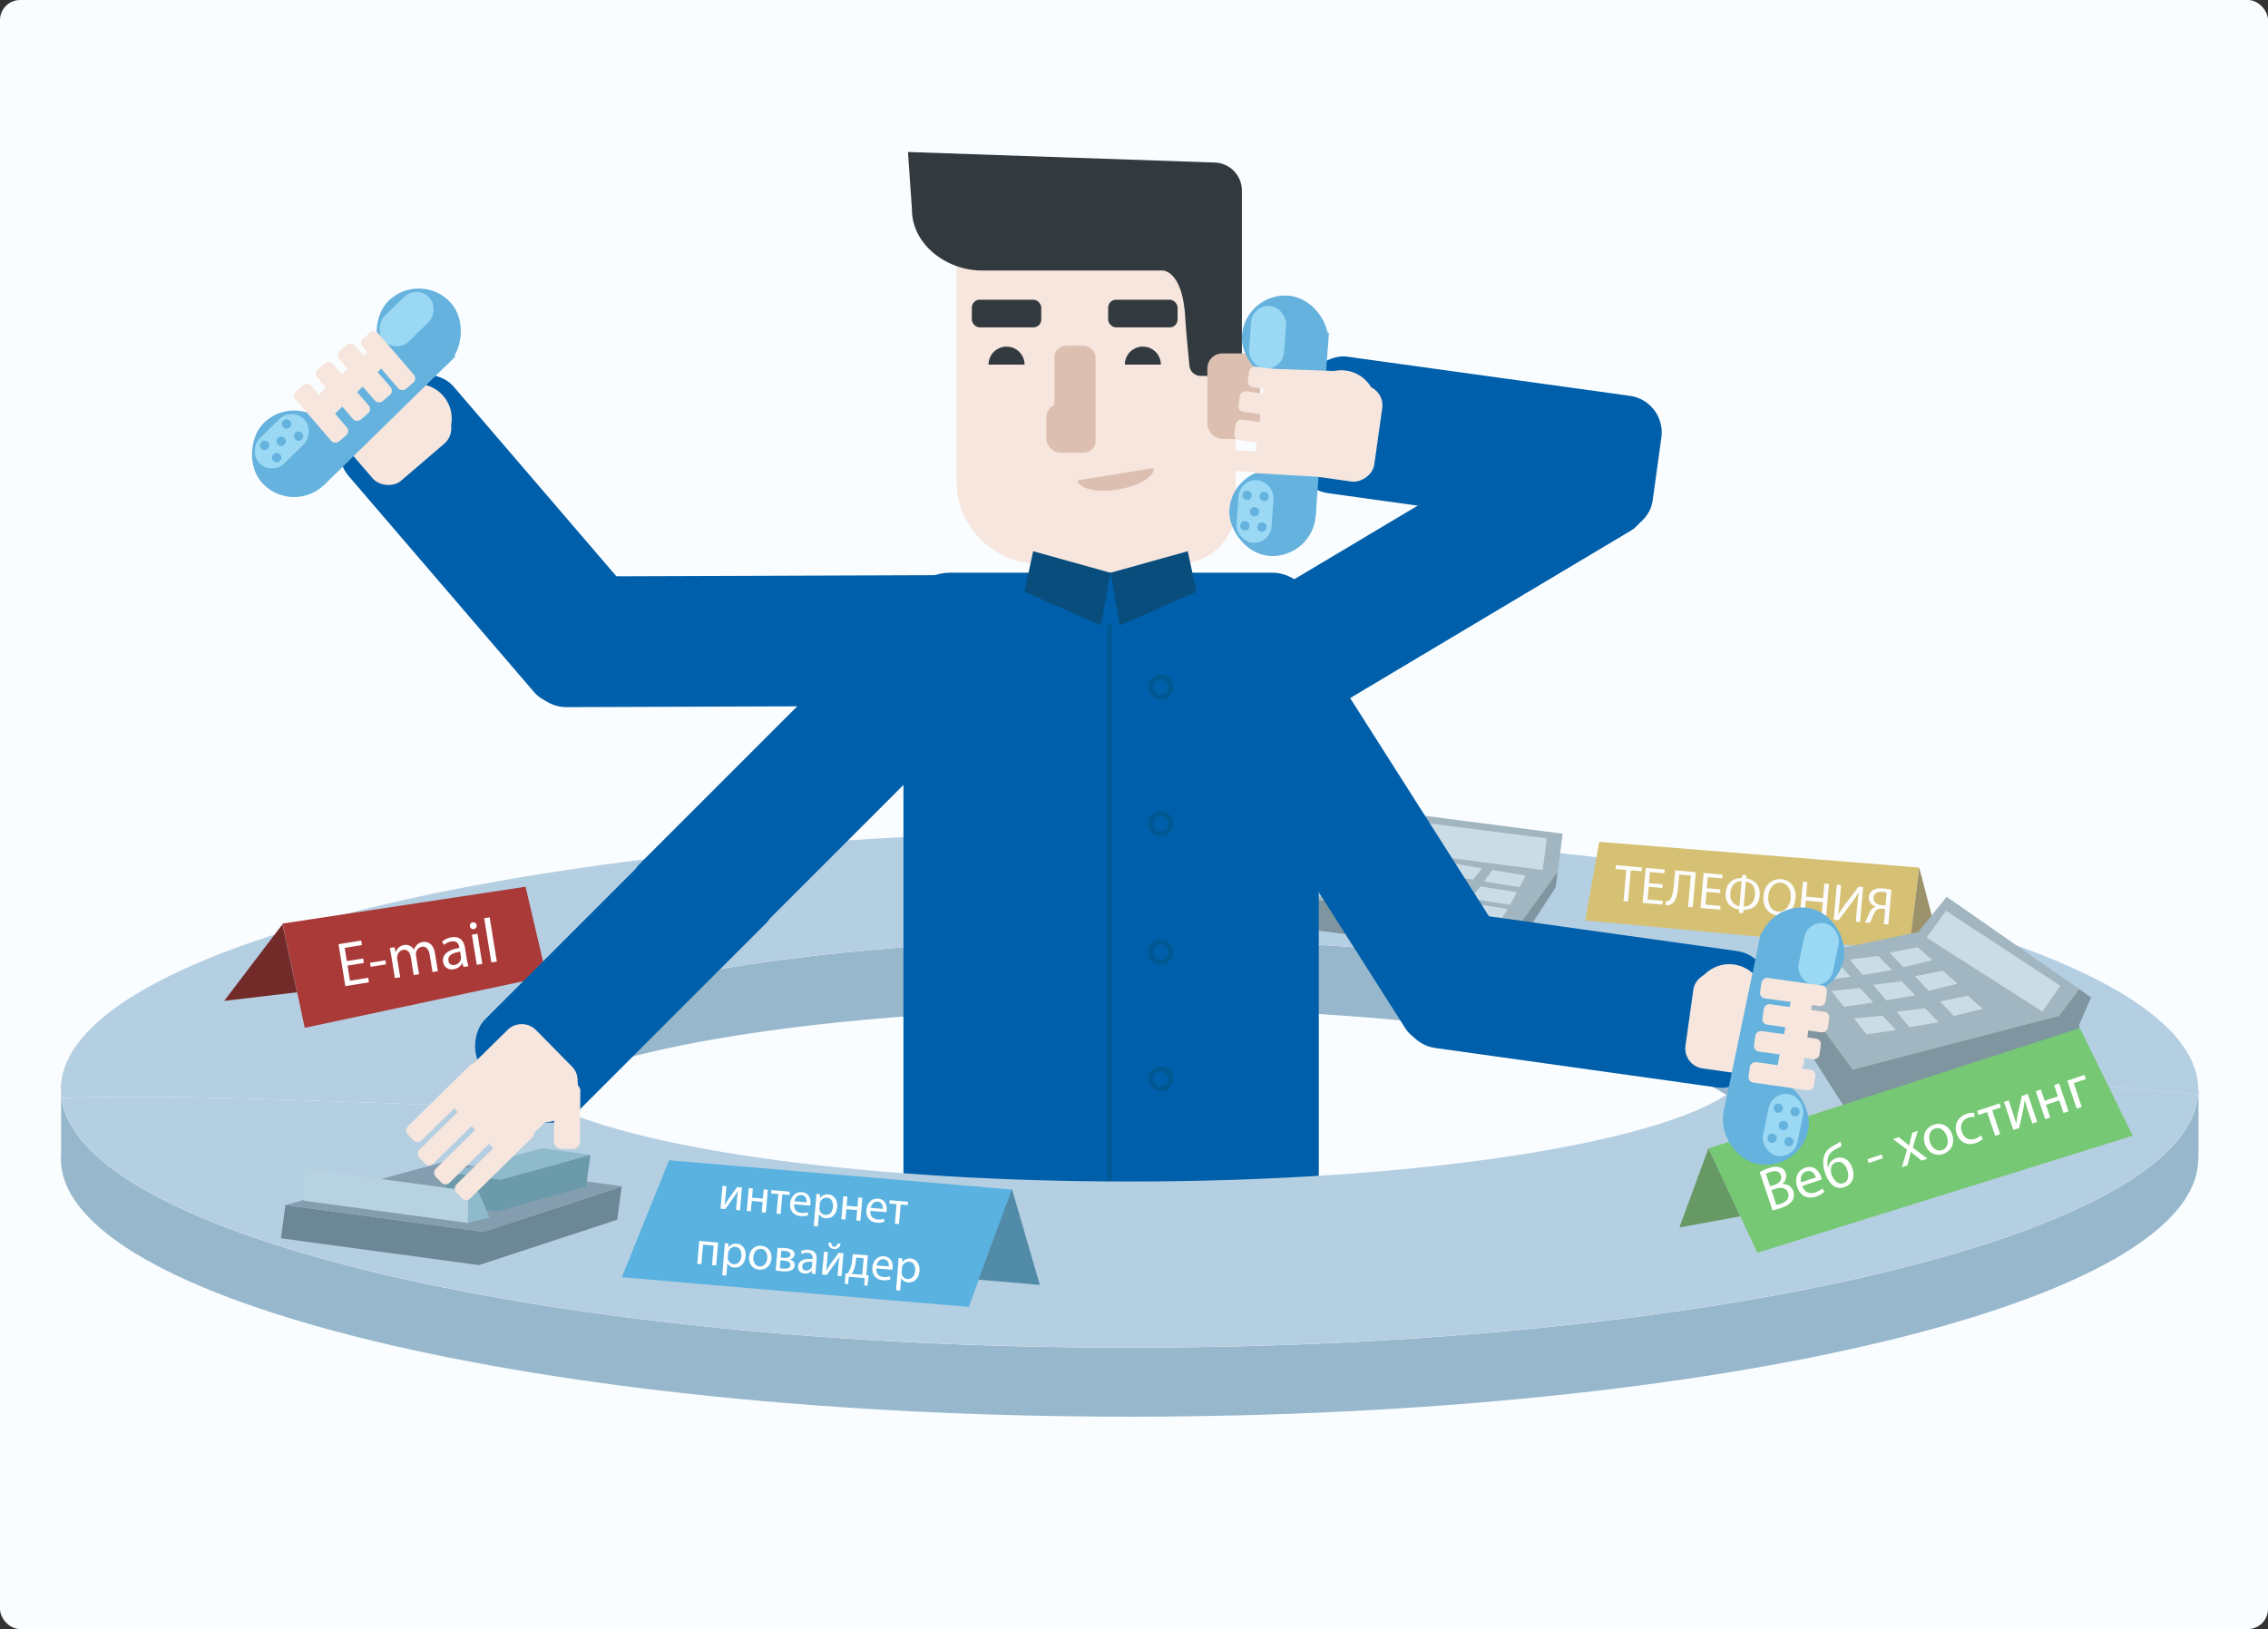 <svg id="Layer_1" data-name="Layer 1" xmlns="http://www.w3.org/2000/svg" viewBox="0 0 1350.75 970.41">
  <rect x="0" y="0" width="1350.75" height="970.41" fill="#333333" stroke="none"/>
  <title>11</title>
  <rect width="1350.75" height="970.41" rx="12" ry="12" fill="#fafdff"/>
  <path d="M797.35,656.23c-204.72,0-370.68,32.33-370.68,72.21,0,7.16,5.35,14.07,15.31,20.6,45.52-29.84,187.4-51.6,355.37-51.6,135.35,0,253.75,14.13,318.45,35.24q25.74-.09,51.47.36a14.92,14.92,0,0,0,.75-4.59C1168,688.55,1002.07,656.23,797.35,656.23Z" transform="translate(-124.63 -96.79)" fill="#97b8cc"/>
  <path d="M1433.84,745.79c0-84.94-285-153.79-636.49-153.79S160.86,660.86,160.86,745.79c0,1,.05,2,0.14,3,0.06,0.69.13,1.38,0.23,2.07,97.73-3,195.47,5.16,293.76,5.25A105.24,105.24,0,0,1,442,749c-10-6.53-15.31-13.44-15.31-20.6,0-39.88,166-72.21,370.68-72.21S1168,688.55,1168,728.43a14.92,14.92,0,0,1-.75,4.59c88.69,1.5,177.33,7.46,266.43,15.69,0.07-.9.12-1.8,0.12-2.7C1433.83,745.94,1433.84,745.87,1433.84,745.79Z" transform="translate(-124.63 -96.79)" fill="#b5cfe2"/>
  <path d="M831,749c-103,7-206,4-309,3-2,0-4,3-6,3-20.36.85-40.7,1.17-61,1.15,55.8,26.12,188.07,44.49,342.36,44.49,168,0,309.85-21.76,355.37-51.6-8.84-5.79-21.33-11.28-36.92-16.37-61.14.21-122.35,2.75-183.8,8.33C898,744,865,747,831,749Z" transform="translate(-124.63 -96.79)" fill="none"/>
  <path d="M442,749a105.24,105.24,0,0,0,13,7.12c20.31,0,40.65-.3,61-1.15,2,0,4-3,6-3,103,1,206,4,309-3,34-2,67-5,101-8,61.45-5.59,122.67-8.12,183.8-8.33-64.7-21.1-183.1-35.24-318.45-35.24C629.38,697.43,487.51,719.19,442,749Z" transform="translate(-124.63 -96.79)" fill="none"/>
  <path d="M1115.8,732.67c15.59,5.08,28.08,10.57,36.92,16.37,7.81-5.12,12.77-10.48,14.56-16Q1141.54,732.59,1115.8,732.67Z" transform="translate(-124.63 -96.79)" fill="#97b8cc"/>
  <path d="M161,748.84v2.07h0.23C161.13,750.22,161.06,749.53,161,748.84Z" transform="translate(-124.63 -96.79)" fill="#97b8cc"/>
  <path d="M1433.83,746c0,0.9-.05,1.8-0.12,2.7l0.29,0V746h-0.17Z" transform="translate(-124.63 -96.79)" fill="#97b8cc"/>
  <path d="M603.25,112.13h99.1A33.62,33.62,0,0,1,736,145.75V302.12a33.62,33.62,0,0,1-33.62,33.62h-83.7a49,49,0,0,1-49-49v-141A33.62,33.62,0,0,1,603.25,112.13Z" fill="#f7e6dd"/>
  <path d="M864.27,210.35a16.75,16.75,0,0,0-16.75-16.75l-182.13-6.27,2.36,34.2c0,21,20.72,36.4,41.71,36.4H816.79s12.25-.77,13.78,28.72c0.28,5.31,1.39,17.18,2.2,25.41l0.26,2.65a6.68,6.68,0,0,0,6.65,6h11.93a12.65,12.65,0,0,0,12.65-12.65V210.35Z" transform="translate(-124.63 -96.79)" fill="#333a3f"/>
  <rect x="719.06" y="210.52" width="31.44" height="50.94" rx="8.89" ry="8.89" fill="#dcbfb1"/>
  <path d="M835.42,313.58" transform="translate(-124.63 -96.79)" fill="#c1a187"/>
  <path d="M829.55,351.62" transform="translate(-124.63 -96.79)" fill="#68513e"/>
  <path d="M724.11,303.28A10.67,10.67,0,0,0,713.38,314h21.44A10.67,10.67,0,0,0,724.11,303.28Z" transform="translate(-124.63 -96.79)" fill="#333a3f"/>
  <polygon points="618 319.21 622.73 350.21 698.8 350.21 710.8 319.21 618 319.21" fill="#f7e6dd"/>
  <path d="M805.28,303.28A10.67,10.67,0,0,0,794.56,314H816A10.67,10.67,0,0,0,805.28,303.28Z" transform="translate(-124.63 -96.79)" fill="#333a3f"/>
  <rect x="627.99" y="205.94" width="24.53" height="63.64" rx="6.93" ry="6.93" fill="#dcbfb1"/>
  <rect x="623.16" y="240.48" width="28.96" height="29.1" rx="8.18" ry="8.18" fill="#dcbfb1"/>
  <g>
    <polygon points="783.39 536 781.07 553.85 900.08 569.28 926.54 528.49 927.72 519.42 783.39 536" fill="#7f96a0"/>
    <polygon points="842.72 485.21 831.79 507.32 783.06 535.96 904.37 551.69 927.72 519.42 930.67 496.61 842.72 485.21" fill="#a1b6c0"/>
    <polygon points="847.17 489.98 840.12 508.06 918.79 518.26 921.24 499.42 847.17 489.98" fill="#cadde6"/>
    <g>
      <polygon points="830.69 516.43 851.22 519.78 858.37 513.19 839.24 510 830.69 516.43" fill="#cadde6"/>
      <polygon points="857.7 520.84 877.26 524.02 882.67 517.22 864.41 514.19 857.7 520.84" fill="#cadde6"/>
      <polygon points="888.81 518.24 883.84 525.08 905.05 528.51 908.62 521.51 888.81 518.24" fill="#cadde6"/>
      <polygon points="817.5 526.04 840.12 529.63 848.1 522.6 826.97 519.18 817.5 526.04" fill="#cadde6"/>
      <polygon points="847.24 530.76 868.77 534.17 874.88 526.92 854.75 523.68 847.24 530.76" fill="#cadde6"/>
      <polygon points="876 535.31 899.3 538.98 903.45 531.51 881.64 528.01 876 535.31" fill="#cadde6"/>
      <polygon points="804.5 535.14 829.12 538.96 837.41 531.97 814.29 528.32 804.5 535.14" fill="#cadde6"/>
      <polygon points="836.87 540.16 860.26 543.78 866.68 536.57 844.69 533.12 836.87 540.16" fill="#cadde6"/>
      <polygon points="868.11 545 893.41 548.9 897.87 541.46 874.07 537.73 868.11 545" fill="#cadde6"/>
    </g>
  </g>
  <rect x="538.06" y="341.16" width="247.37" height="394.5" rx="27.65" ry="27.65" fill="#005faa"/>
  <rect x="576.69" y="417.54" width="77.84" height="277.74" rx="22" ry="22" transform="translate(449.12 -369.12) rotate(45)" fill="#005faa"/>
  <rect x="578.8" y="178.55" width="41.35" height="16.46" rx="4.65" ry="4.65" fill="#333a3f"/>
  <rect x="659.98" y="178.55" width="41.35" height="16.46" rx="4.65" ry="4.65" fill="#333a3f"/>
  <path d="M811.67,375.58c0.82,5-8.66,10.74-21.18,12.79S767.15,388,766.33,383" transform="translate(-124.63 -96.79)" fill="#dcbfb1"/>
  <rect x="892.92" y="451.26" width="77.84" height="277.74" rx="22" ry="22" transform="translate(-295.77 495.44) rotate(-32.46)" fill="#005faa"/>
  <polygon points="615.32 328.36 610.14 352.44 655.75 372.56 661.27 341.16 615.32 328.36" fill="#094d7c"/>
  <polygon points="707.39 328.36 712.57 352.44 666.97 372.56 661.45 341.16 707.39 328.36" fill="#094d7c"/>
  <rect x="548.28" y="716.56" width="229.53" height="22.63" rx="6.4" ry="6.4" fill="#333a3f"/>
  <rect x="571.72" y="714.9" width="11.21" height="28.43" rx="2.33" ry="2.33" fill="#63b6db"/>
  <rect x="621.25" y="714.9" width="11.21" height="28.43" rx="2.33" ry="2.33" fill="#63b6db"/>
  <rect x="693.19" y="714.9" width="11.21" height="28.43" rx="2.33" ry="2.33" fill="#63b6db"/>
  <rect x="752.45" y="714.9" width="11.21" height="28.43" rx="2.33" ry="2.33" fill="#63b6db"/>
  <line x1="660.87" y1="372.21" x2="660.87" y2="717.21" fill="none" stroke="#005893" stroke-miterlimit="10" stroke-width="3"/>
  <circle cx="691.38" cy="409.27" r="5.99" fill="#005faa"/>
  <circle cx="691.38" cy="409.27" r="5.99" fill="none" stroke="#005893" stroke-miterlimit="10" stroke-width="3"/>
  <circle cx="691.38" cy="490.52" r="5.99" fill="none" stroke="#005893" stroke-miterlimit="10" stroke-width="3"/>
  <circle cx="691.38" cy="567.21" r="5.99" fill="none" stroke="#005893" stroke-miterlimit="10" stroke-width="3"/>
  <circle cx="691.38" cy="642.64" r="5.99" fill="none" stroke="#005893" stroke-miterlimit="10" stroke-width="3"/>
  <circle cx="349.48" cy="634.95" r="5.99" fill="none" stroke="#005893" stroke-miterlimit="10" stroke-width="3"/>
  <g>
    <polygon points="181.49 612.27 168.24 550.16 313 528.21 325.49 581.56 181.49 612.27" fill="#aa3a38"/>
    <polygon points="133.5 596.21 168.24 550.56 176.89 591.1 133.5 596.21" fill="#732b2a"/>
    <g>
      <path d="M341.34,670.4L331.62,672l1.46,9,10.83-1.76,0.44,2.71-14.05,2.28-4.05-25,13.5-2.19,0.44,2.71-10.27,1.67,1.28,7.9,9.71-1.58Z" transform="translate(-124.63 -96.79)" fill="#fff"/>
      <path d="M354.17,668.81l0.39,2.41-9.16,1.49L345,670.3Z" transform="translate(-124.63 -96.79)" fill="#fff"/>
      <path d="M357.68,666.34c-0.3-1.85-.58-3.37-0.94-4.83l2.86-.46,0.62,2.87,0.11,0a6.27,6.27,0,0,1,5.1-4.21,5.38,5.38,0,0,1,5.66,2.77h0.07a7.5,7.5,0,0,1,1.62-2.66,6.21,6.21,0,0,1,3.76-1.9c2.37-.38,6.15.6,7.16,6.83l1.71,10.57-3.19.52-1.65-10.16c-0.56-3.45-2.16-5.32-4.79-4.89a4.28,4.28,0,0,0-3.38,3.59,5.46,5.46,0,0,0,0,1.67l1.8,11.09-3.19.52-1.74-10.75c-0.46-2.86-2.06-4.73-4.54-4.32a4.52,4.52,0,0,0-3.51,3.92,4.58,4.58,0,0,0,0,1.64L363,678.91l-3.19.52Z" transform="translate(-124.63 -96.79)" fill="#fff"/>
      <path d="M400.67,672.8L400,670.58l-0.11,0a6.77,6.77,0,0,1-5.05,3.56,5.18,5.18,0,0,1-6.32-4.26c-0.7-4.34,2.77-7.34,9.71-8.42l-0.06-.37c-0.24-1.48-1.08-4.09-4.75-3.49A9.07,9.07,0,0,0,389,659.7l-1.09-2a11.29,11.29,0,0,1,5.64-2.55c5.49-.89,7.43,2.64,8,6.24l1.09,6.71a25.64,25.64,0,0,0,1,4.25Zm-2-9.08c-3.57.5-7.51,1.79-6.95,5.27a2.93,2.93,0,0,0,3.58,2.62,4.52,4.52,0,0,0,3.85-3.71,3.44,3.44,0,0,0,0-1.07Z" transform="translate(-124.63 -96.79)" fill="#fff"/>
      <path d="M408.5,647.93a2,2,0,0,1-4,.66,2,2,0,0,1,1.71-2.37A2,2,0,0,1,408.5,647.93Zm0.09,23.58-2.91-17.95L409,653,411.86,671Z" transform="translate(-124.63 -96.79)" fill="#fff"/>
      <path d="M413,643.78l3.26-.53,4.27,26.33-3.26.53Z" transform="translate(-124.63 -96.79)" fill="#fff"/>
    </g>
  </g>
  <path d="M734.77,840.12s-1.43,15.87-22.36,35.23c-16.07,14.87-39.51,14.59-39.51,14.59" transform="translate(-124.63 -96.79)" fill="none" stroke="#4fa7c6" stroke-linecap="round" stroke-miterlimit="10" stroke-width="2"/>
  <polyline points="566.35 789.39 568.48 767.21 598.38 767.21" fill="none" stroke="#4fa7c6" stroke-linecap="round" stroke-miterlimit="10" stroke-width="2"/>
  <path d="M837.43,840.12s1.43,15.87,22.36,35.23c16.07,14.87,39.51,14.59,39.51,14.59" transform="translate(-124.63 -96.79)" fill="none" stroke="#4fa7c6" stroke-linecap="round" stroke-miterlimit="10" stroke-width="2"/>
  <polyline points="757.5 789.39 754.47 767.21 726.38 767.21" fill="none" stroke="#4fa7c6" stroke-linecap="round" stroke-miterlimit="10" stroke-width="2"/>
  <g>
    <polygon points="944.1 548.31 952.44 501.46 1143.04 516.81 1136.94 566.26 944.1 548.31" fill="#d5c073"/>
    <g>
      <path d="M1093.18,615l-6.35-.56,0.2-2.29,15.46,1.37-0.2,2.29-6.38-.56-1.64,18.59-2.73-.24Z" transform="translate(-124.63 -96.79)" fill="#fcfcfc"/>
      <path d="M1114.66,625.77l-8.12-.72-0.66,7.53,9,0.8-0.2,2.26-11.75-1,1.84-20.89,11.28,1-0.2,2.26-8.58-.76-0.58,6.6,8.12,0.72Z" transform="translate(-124.63 -96.79)" fill="#fcfcfc"/>
      <path d="M1134.6,616.35l-1.84,20.89L1130,637l1.64-18.63-6.91-.61-0.56,6.32c-0.4,4.52-1,9.56-4.15,11.28a6.31,6.31,0,0,1-3.28.71l-0.15-2.2a4.8,4.8,0,0,0,2.3-.92c1.82-1.5,2.33-5.54,2.63-8.89l0.78-8.8Z" transform="translate(-124.63 -96.79)" fill="#fcfcfc"/>
      <path d="M1149.13,628.81l-8.12-.72-0.66,7.53,9,0.8-0.2,2.26-11.75-1,1.84-20.89,11.28,1-0.2,2.26-8.58-.76-0.58,6.6,8.12,0.72Z" transform="translate(-124.63 -96.79)" fill="#fcfcfc"/>
      <path d="M1164.81,618.17l-0.16,1.86c4.38,0.57,8.55,3.63,8,10.2s-5.2,8.69-9.66,8.55l-0.17,2-2.6-.23,0.17-2c-4.35-.66-8.57-3.38-8-10,0.6-6.85,5.66-8.87,9.71-8.76l0.16-1.86Zm-2.94,3.58c-2.74-.09-6.22,1.51-6.7,6.94-0.44,5,2.35,7.36,5.39,7.94Zm1.26,15.1c3,0,6.24-1.73,6.7-6.91,0.47-5.36-2.39-7.55-5.39-8Z" transform="translate(-124.63 -96.79)" fill="#fcfcfc"/>
      <path d="M1194,631.9c-0.63,7.19-5.34,10.62-10.67,10.15-5.52-.49-9-5.11-8.46-11.43,0.58-6.63,5.09-10.61,10.67-10.12S1194.51,625.7,1194,631.9Zm-16.24-1.09c-0.39,4.46,1.67,8.67,5.92,9s7-3.35,7.46-8.09c0.37-4.15-1.42-8.68-5.91-9.08S1178.13,626.22,1177.72,630.81Z" transform="translate(-124.63 -96.79)" fill="#fcfcfc"/>
      <path d="M1201.06,622.21l-0.77,8.74,10.1,0.89,0.77-8.74,2.73,0.24-1.84,20.89-2.73-.24,0.86-9.79-10.1-.89-0.86,9.79-2.7-.24,1.84-20.89Z" transform="translate(-124.63 -96.79)" fill="#fcfcfc"/>
      <path d="M1221.12,624l-0.78,8.8c-0.29,3.32-.59,6-1,8.81l0.06,0c1.24-2.08,2.75-4.22,4.48-6.57l7.7-10.16,2.7,0.24L1232.42,646l-2.54-.22,0.79-8.89c0.3-3.38.55-5.86,1-8.47l-0.09,0a64,64,0,0,1-4.5,6.69l-7.46,9.81-2.88-.25,1.84-20.89Z" transform="translate(-124.63 -96.79)" fill="#fcfcfc"/>
      <path d="M1235.24,646.28a13.23,13.23,0,0,0,1-1.82c1.11-2.31,1.92-5.17,3.78-6.72a4.25,4.25,0,0,1,1.83-.9v-0.09a5.2,5.2,0,0,1-4.17-5.55,5.34,5.34,0,0,1,2.3-4.08c1.39-.94,3.49-1.32,6.12-1.08a26.82,26.82,0,0,1,5,.88l-1.82,20.61-2.7-.24,0.8-9-2-.18a4,4,0,0,0-3.1.76c-1.55,1.33-2.41,4.35-3.33,6.27a13,13,0,0,1-.82,1.46Zm13-17.72a12.72,12.72,0,0,0-2.52-.47c-2.67-.23-5,0.59-5.27,3.47-0.22,2.51,1.88,4.16,4.83,4.42,0.9,0.08,1.77.16,2.3,0.17Z" transform="translate(-124.63 -96.79)" fill="#fcfcfc"/>
    </g>
    <polygon points="1143.04 516.81 1154.38 560.27 1136.94 566.26 1143.04 516.81" fill="#9b926b"/>
  </g>
  <rect x="642.19" y="715.28" width="40.69" height="25.21" rx="4.88" ry="4.88" fill="#e6e6e6"/>
  <path d="M766.33,190.81" transform="translate(-124.63 -96.79)" fill="#333a3f"/>
  <g>
    <path d="M797.35,899.59c-344.44,0-625-66.11-636.13-148.68H161v33c-0.08,1-.14,2-0.14,3,0,84.94,285,153.79,636.49,153.79S1433.84,871.94,1433.84,787H1434V748.74l-0.29,0C1427.27,832.3,1144.84,899.59,797.35,899.59Z" transform="translate(-124.63 -96.79)" fill="#97b8cc"/>
    <path d="M1152.72,749c-45.52,29.84-187.4,51.6-355.37,51.6-154.3,0-286.56-18.37-342.36-44.49-98.3-.08-196-8.28-293.76-5.25,11.16,82.57,291.68,148.68,636.13,148.68,347.49,0,629.92-67.29,636.36-150.88-89.1-8.22-177.74-14.19-266.43-15.69C1165.49,738.55,1160.53,743.91,1152.72,749Z" transform="translate(-124.63 -96.79)" fill="#b5cfe2"/>
  </g>
  <rect x="458.21" y="574.02" width="77.84" height="202.86" rx="22" ry="22" transform="translate(498.59 -250.48) rotate(45)" fill="#005faa"/>
  <g>
    <g>
      <polygon points="370.28 706.75 287.91 733.78 169.99 717.82 167.3 737.64 285.23 753.6 367.95 726.45 367.62 726.41 370.28 706.75" fill="#6c8796"/>
      <polygon points="287.91 733.78 370.28 706.75 370.63 706.63 264.1 692.21 169.99 717.82 287.91 733.78" fill="#849eaf"/>
    </g>
    <polygon points="323.07 684.05 266.77 698.63 298.15 702.88 351.64 687.91 323.07 684.05" fill="#8fbacc"/>
    <polygon points="263.89 717.41 266.44 698.58 298.15 702.88 351.64 687.91 349.09 706.74 295.93 721.75 263.89 717.41" fill="#6b9aaa"/>
    <g>
      <polygon points="181.09 715.29 181 696.1 279.1 709.38 279.03 728.54 181.09 715.29" fill="#b7d3e2"/>
      <polygon points="279.1 709.38 285.05 710.18 291.58 725.28 278.54 728.48 279.1 709.38" fill="#8fbacc"/>
    </g>
  </g>
  <g>
    <rect x="403.22" y="711.33" width="54.82" height="67.48" rx="12" ry="12" transform="translate(535.33 -181.17) rotate(45.48)" fill="#f7e6dd"/>
    <circle cx="449.38" cy="745.63" r="19.6" transform="translate(-424.63 1091.93) rotate(-89.52)" fill="#f7e6dd"/>
    <rect x="454.62" y="742.01" width="15.47" height="39.2" rx="4.37" ry="4.37" transform="translate(-118.2 -100.65) rotate(0.48)" fill="#f7e6dd"/>
    <rect x="384.28" y="724.34" width="11.69" height="58.71" rx="3.3" ry="3.3" transform="translate(529.37 -149.71) rotate(45.48)" fill="#f7e6dd"/>
    <rect x="391.18" y="738.27" width="11.69" height="58.71" rx="3.3" ry="3.3" transform="translate(541.37 -150.46) rotate(45.48)" fill="#f7e6dd"/>
    <rect x="400.9" y="749.57" width="11.69" height="58.71" rx="3.3" ry="3.3" transform="translate(552.33 -154.01) rotate(45.48)" fill="#f7e6dd"/>
    <rect x="413.2" y="758.96" width="11.69" height="58.71" rx="3.3" ry="3.3" transform="translate(562.7 -159.98) rotate(45.48)" fill="#f7e6dd"/>
  </g>
  <g>
    <polygon points="370.33 760.85 398.48 691.14 602.76 708.62 576.97 778.54 370.33 760.85" fill="#59b2df"/>
    <polygon points="602.7 708.3 619.29 765.42 582.71 762.29 602.7 708.3" fill="#518ba8"/>
    <g>
      <path d="M557.26,803.41l-0.49,5.74c-0.19,2.17-.33,3.51-0.61,5.44l0.08,0c1-1.59,1.52-2.51,2.55-4l4.85-6.67,2.9,0.25-1.17,13.61-2.36-.2,0.49-5.77c0.19-2.22.34-3.37,0.64-5.55h-0.08c-1,1.67-1.71,2.71-2.61,4-1.47,2-3.19,4.49-4.86,6.75l-2.84-.24,1.17-13.61Z" transform="translate(-124.63 -96.79)" fill="#fff"/>
      <path d="M573,804.75l-0.47,5.48,6.47,0.55,0.47-5.48,2.45,0.21-1.17,13.61-2.45-.21,0.53-6.16-6.47-.55-0.53,6.16-2.45-.21,1.17-13.61Z" transform="translate(-124.63 -96.79)" fill="#fff"/>
      <path d="M595,806.64l-0.17,2-4.25-.36-1,11.64-2.45-.21,1-11.64-4.25-.36,0.17-2Z" transform="translate(-124.63 -96.79)" fill="#fff"/>
      <path d="M597.59,814.17c-0.23,3.35,1.79,4.91,4.26,5.13a9,9,0,0,0,3.83-.38l0.27,1.81a11.07,11.07,0,0,1-4.6.46c-4.19-.36-6.46-3.33-6.11-7.44s3-7.13,7-6.79c4.44,0.38,5.29,4.39,5.08,6.89a9.36,9.36,0,0,1-.18,1.15ZM605,813c0.16-1.57-.3-4.08-3.09-4.32-2.5-.21-3.8,2-4.14,3.7Z" transform="translate(-124.63 -96.79)" fill="#fff"/>
      <path d="M610.54,812.45c0.15-1.74.21-3.16,0.27-4.45l2.22,0.19-0.09,2.34H613a5.37,5.37,0,0,1,5.06-2.23c3.29,0.28,5.53,3.28,5.17,7.41-0.42,4.89-3.61,7.06-6.81,6.78a4.79,4.79,0,0,1-4-2.5h-0.06l-0.63,7.4-2.45-.21Zm2.14,3.84a5.54,5.54,0,0,0,0,1,3.83,3.83,0,0,0,3.46,3.21c2.62,0.22,4.32-1.78,4.58-4.91,0.23-2.73-1-5.19-3.62-5.41a4,4,0,0,0-4,2.75,4.09,4.09,0,0,0-.25,1Z" transform="translate(-124.63 -96.79)" fill="#fff"/>
      <path d="M629.32,809.58l-0.47,5.48,6.47,0.55,0.47-5.48,2.45,0.21L637.07,824l-2.45-.21,0.53-6.16-6.47-.55-0.53,6.16-2.45-.21,1.17-13.61Z" transform="translate(-124.63 -96.79)" fill="#fff"/>
      <path d="M643,818.06c-0.23,3.35,1.79,4.91,4.26,5.13a9,9,0,0,0,3.83-.38l0.27,1.81a11.06,11.06,0,0,1-4.6.46c-4.19-.36-6.46-3.33-6.11-7.44s3-7.13,7-6.79c4.44,0.38,5.29,4.39,5.08,6.89a9.36,9.36,0,0,1-.18,1.15Zm7.41-1.15c0.16-1.57-.3-4.08-3.09-4.32-2.5-.21-3.8,2-4.14,3.7Z" transform="translate(-124.63 -96.79)" fill="#fff"/>
      <path d="M665.46,812.67l-0.17,2-4.25-.36-1,11.64-2.45-.21,1-11.64-4.25-.36,0.17-2Z" transform="translate(-124.63 -96.79)" fill="#fff"/>
      <path d="M552.33,837l-1.17,13.61-2.48-.21,1-11.64-6.33-.54-1,11.64-2.45-.21L541.08,836Z" transform="translate(-124.63 -96.79)" fill="#fff"/>
      <path d="M556,841.78c0.15-1.74.21-3.16,0.27-4.45l2.22,0.19-0.09,2.34h0.06a5.37,5.37,0,0,1,5.06-2.23c3.29,0.28,5.53,3.28,5.17,7.41-0.42,4.89-3.61,7.06-6.81,6.78a4.79,4.79,0,0,1-4-2.5h-0.06l-0.63,7.4-2.45-.21Zm2.14,3.84a5.6,5.6,0,0,0,0,1,3.83,3.83,0,0,0,3.46,3.21c2.62,0.22,4.32-1.78,4.58-4.91,0.23-2.73-1-5.18-3.62-5.41a4,4,0,0,0-4,2.75,4,4,0,0,0-.26,1Z" transform="translate(-124.63 -96.79)" fill="#fff"/>
      <path d="M584.1,846.45c-0.43,5-4.11,6.93-7.4,6.65-3.68-.32-6.29-3.26-5.93-7.56,0.39-4.56,3.6-7,7.37-6.65S584.46,842.29,584.1,846.45Zm-10.81-.78c-0.26,3,1.27,5.38,3.69,5.58s4.33-1.87,4.59-4.93c0.2-2.31-.71-5.33-3.63-5.58S573.51,843.08,573.29,845.67Z" transform="translate(-124.63 -96.79)" fill="#fff"/>
      <path d="M587.73,840.19a29.06,29.06,0,0,1,4.36.06c2.28,0.19,6,.88,5.76,3.92a3.23,3.23,0,0,1-3.1,2.82V847c2,0.45,3.34,1.7,3.17,3.67-0.31,3.57-4.84,3.64-7.52,3.41-1.52-.13-3.08-0.38-3.81-0.5Zm1.32,12a15.05,15.05,0,0,0,2,.28c1.66,0.14,4.17,0,4.34-2s-1.76-2.56-4.13-2.76l-1.8-.15Zm0.56-6.27,1.86,0.16c1.83,0.16,3.76-.22,3.9-1.82,0.12-1.35-1-2.1-3.49-2.31a17.94,17.94,0,0,0-1.92-.05Z" transform="translate(-124.63 -96.79)" fill="#fff"/>
      <path d="M608.23,855.49l0-1.73H608.1a5.09,5.09,0,0,1-4.34,1.67,3.89,3.89,0,0,1-3.83-4.27c0.28-3.29,3.36-4.84,8.62-4.36l0-.28a2.82,2.82,0,0,0-2.82-3.42,6.82,6.82,0,0,0-3.63.71l-0.42-1.68a8.48,8.48,0,0,1,4.58-.83c4.16,0.36,4.93,3.28,4.7,6l-0.44,5.09a19.12,19.12,0,0,0-.05,3.28Zm0.23-7c-2.7-.29-5.8-0.07-6,2.57a2.2,2.2,0,0,0,2.13,2.56,3.4,3.4,0,0,0,3.49-2,2.58,2.58,0,0,0,.21-0.78Z" transform="translate(-124.63 -96.79)" fill="#fff"/>
      <path d="M617.7,842.58l-0.49,5.74c-0.19,2.17-.33,3.51-0.61,5.44l0.08,0c1-1.59,1.52-2.5,2.55-4l4.85-6.67,2.9,0.25L625.81,857l-2.36-.2,0.49-5.77c0.19-2.22.34-3.37,0.64-5.55h-0.08c-1,1.67-1.71,2.72-2.61,4-1.47,2-3.19,4.49-4.86,6.75L614.2,856l1.17-13.61Zm2.08-5.4c0,1.22.49,2.2,1.62,2.29s1.85-.75,2.1-2l1.77,0.15a3.42,3.42,0,0,1-4,3.17c-2.47-.21-3.3-1.84-3.24-3.79Z" transform="translate(-124.63 -96.79)" fill="#fff"/>
      <path d="M641.55,844.62l-1,11.76,1.4,0.15-0.67,6.15-1.94-.17,0.26-4.34-9.42-.81-0.48,4.32-1.94-.17,0.41-6.17,1.16,0.07a10.65,10.65,0,0,0,1.59-2.67,18,18,0,0,0,1.25-5.36l0.3-3.54Zm-7.24,3.54a18.09,18.09,0,0,1-1.14,5,12.94,12.94,0,0,1-1.31,2.44l6.27,0.54L639,846.3l-4.47-.38Z" transform="translate(-124.63 -96.79)" fill="#fff"/>
      <path d="M646.55,852.36c-0.23,3.35,1.79,4.91,4.26,5.13a9,9,0,0,0,3.83-.38l0.27,1.81a11.06,11.06,0,0,1-4.6.46c-4.19-.36-6.46-3.33-6.11-7.44s3-7.13,7-6.79c4.44,0.38,5.29,4.39,5.08,6.89a9.41,9.41,0,0,1-.18,1.15Zm7.41-1.15c0.16-1.57-.3-4.08-3.09-4.32-2.5-.21-3.8,2-4.14,3.7Z" transform="translate(-124.63 -96.79)" fill="#fff"/>
      <path d="M659.51,850.64c0.15-1.74.21-3.16,0.27-4.45l2.22,0.19-0.09,2.34H662a5.37,5.37,0,0,1,5.06-2.23c3.29,0.28,5.53,3.28,5.17,7.41-0.42,4.89-3.61,7.06-6.81,6.78a4.79,4.79,0,0,1-4-2.5h-0.06l-0.63,7.4-2.45-.21Zm2.14,3.84a5.59,5.59,0,0,0,0,1,3.83,3.83,0,0,0,3.46,3.21c2.62,0.22,4.32-1.78,4.58-4.91,0.23-2.73-1-5.19-3.62-5.41a4,4,0,0,0-4,2.75,4.07,4.07,0,0,0-.25,1Z" transform="translate(-124.63 -96.79)" fill="#fff"/>
    </g>
  </g>
  <g>
    <polygon points="1056.38 573.21 1056.38 593.21 1101.38 664.21 1238.38 632.21 1238.38 610.21 1245.38 594.21 1238.38 589.21 1056.38 573.21" fill="#7f96a0"/>
    <polygon points="1056.38 573.21 1142.38 555.21 1159.38 534.21 1238.38 589.21 1226.38 605.21 1103.38 637.21 1056.38 573.21" fill="#a1b6c0"/>
    <polygon points="1159.04 542.54 1147.38 558.54 1216.38 602.54 1227.04 587.21 1159.04 542.54" fill="#cadde6"/>
    <polygon points="1142.04 564.21 1125.38 567.54 1133.71 576.21 1150.88 571.96 1142.04 564.21" fill="#cadde6"/>
    <polygon points="1157.04 578.21 1140.38 581.54 1148.71 590.21 1165.88 585.96 1157.04 578.21" fill="#cadde6"/>
    <polygon points="1172.04 593.21 1155.38 596.54 1163.71 605.21 1180.88 600.96 1172.04 593.21" fill="#cadde6"/>
    <polygon points="1118.56 569.46 1101.69 571.57 1109.38 580.82 1126.81 577.83 1118.56 569.46" fill="#cadde6"/>
    <polygon points="1132.5 584.51 1115.64 586.63 1123.32 595.87 1140.75 592.88 1132.5 584.51" fill="#cadde6"/>
    <polygon points="1146.38 600.56 1129.51 602.67 1137.19 611.92 1154.62 608.93 1146.38 600.56" fill="#cadde6"/>
    <polygon points="1094.1 573.22 1077.18 574.91 1084.63 584.35 1102.13 581.8 1094.1 573.22" fill="#cadde6"/>
    <polygon points="1107.66 588.62 1090.74 590.31 1098.19 599.75 1115.69 597.2 1107.66 588.62" fill="#cadde6"/>
    <polygon points="1121.12 605.01 1104.21 606.71 1111.66 616.14 1129.16 613.59 1121.12 605.01" fill="#cadde6"/>
  </g>
  <g>
    <polygon points="1017.49 684.08 1238.69 612.42 1270.2 676.54 1046.6 746.26 1017.49 684.08" fill="#76c874"/>
    <polygon points="1000.18 731.19 1017.49 684.08 1036.44 724.56 1000.18 731.19" fill="#679965"/>
    <g>
      <path d="M1172.67,795a30.69,30.69,0,0,1,5.3-2.31c3-1,5.09-1.13,6.92-.45a5.12,5.12,0,0,1,3.29,3.45,5.8,5.8,0,0,1-2.21,6.4l0,0.07a6.3,6.3,0,0,1,6.72,4.21,6.59,6.59,0,0,1-.41,5.29c-1.12,2-3.5,3.58-7.28,4.85a36.83,36.83,0,0,1-4.73,1.28Zm6.17,8.48,2.71-.91c3.16-1.06,4.46-3.33,3.72-5.56-0.91-2.71-3.33-3.09-6.35-2.08a13.47,13.47,0,0,0-2.58,1.09Zm3.72,11.1a17,17,0,0,0,2.55-.7c3.09-1,5.56-3.12,4.44-6.49-1.06-3.16-4.21-3.56-7.48-2.46l-2.47.83Z" transform="translate(-124.63 -96.79)" fill="#fff"/>
      <path d="M1198,803.27c1.44,4.07,4.61,4.88,7.64,3.86a11.54,11.54,0,0,0,4.32-2.4l1.24,2a14.21,14.21,0,0,1-5.19,2.88c-5.12,1.71-9.31-.63-11-5.65s0-10,4.8-11.58c5.43-1.82,8.47,2.47,9.5,5.53a12,12,0,0,1,.37,1.44Zm8.14-5.13c-0.61-1.94-2.44-4.65-5.84-3.51-3.06,1-3.46,4.29-3,6.47Z" transform="translate(-124.63 -96.79)" fill="#fff"/>
      <path d="M1221.45,779.29a23.9,23.9,0,0,1-3.22,1.92c-2.54,1.31-4.2,2.86-4.86,5.11a12.51,12.51,0,0,0,0,6.11l0.1,0a6.64,6.64,0,0,1,4.52-5.68c4.09-1.37,8.06.55,9.83,5.84s0.13,9.74-4.75,11.38c-5.84,2-9.64-3-11.49-8.53-1.27-3.78-1.51-7.14-.51-10.07,0.84-2.84,2.79-4.68,5.84-6.31a25.71,25.71,0,0,0,3.82-2.28Zm-3.31,9.86a4.26,4.26,0,0,0-3,3.52,7.68,7.68,0,0,0,.36,3.82c0.92,2.75,3.58,6.25,6.88,5.15s3.49-4.76,2.46-7.82C1224,791.1,1221.72,788,1218.14,789.15Z" transform="translate(-124.63 -96.79)" fill="#fff"/>
      <path d="M1245.29,784.5l0.75,2.23-8.49,2.84-0.75-2.23Z" transform="translate(-124.63 -96.79)" fill="#fff"/>
      <path d="M1255.44,774.18L1259,777c0.93,0.72,1.73,1.41,2.59,2.15l0.1,0c0.22-1.18.48-2.22,0.73-3.3l1.15-4.32,3.26-1.09-3,9.94,8.72,6.63-3.44,1.15-3.69-2.93c-1-.74-1.84-1.49-2.75-2.29l-0.07,0c-0.22,1.18-.5,2.27-0.79,3.47l-1.15,4.55-3.33,1.12,3.07-10.47-8.36-6.26Z" transform="translate(-124.63 -96.79)" fill="#fff"/>
      <path d="M1287.25,772.62c2.06,6.15-1.3,10.26-5.32,11.6-4.5,1.51-9.08-.63-10.84-5.89-1.86-5.57.69-10.05,5.29-11.59C1281.15,765.15,1285.54,767.54,1287.25,772.62Zm-13.14,4.59c1.22,3.64,4.24,5.69,7.19,4.7s4.14-4.41,2.89-8.15c-0.94-2.82-3.55-5.92-7.12-4.72S1273.05,774.05,1274.11,777.21Z" transform="translate(-124.63 -96.79)" fill="#fff"/>
      <path d="M1305.54,775.21a11.77,11.77,0,0,1-4.45,2.56c-5,1.68-9.42-.63-11.12-5.71s0.55-10,6-11.82a10.65,10.65,0,0,1,4.48-.54l0.1,2.57a7.39,7.39,0,0,0-3.77.38c-3.81,1.28-4.93,4.79-3.77,8.26,1.29,3.85,4.56,5.39,7.86,4.29a9.06,9.06,0,0,0,3.44-2.07Z" transform="translate(-124.63 -96.79)" fill="#fff"/>
      <path d="M1315.51,754.06l0.81,2.41-5.19,1.74,4.76,14.23-3,1-4.76-14.23-5.19,1.74-0.8-2.41Z" transform="translate(-124.63 -96.79)" fill="#fff"/>
      <path d="M1320.94,752.25l2.35,7c0.89,2.65,1.4,4.31,2.06,6.72h0.12c0.32-2.36.51-3.72,1-6l2.31-10.33,3.54-1.18,5.57,16.63-2.89,1-2.36-7c-0.91-2.71-1.31-4.15-2.07-6.87l-0.1,0c-0.35,2.49-.62,4.07-1,6.08-0.72,3.11-1.47,6.91-2.28,10.43l-3.47,1.16-5.57-16.63Z" transform="translate(-124.63 -96.79)" fill="#fff"/>
      <path d="M1340.11,745.82l2.24,6.7,7.9-2.65-2.24-6.7,3-1,5.57,16.63-3,1-2.52-7.53-7.9,2.65,2.52,7.53-3,1-5.57-16.63Z" transform="translate(-124.63 -96.79)" fill="#fff"/>
      <path d="M1366.09,737.12l0.82,2.44-7.22,2.42,4.75,14.19-3,1-5.57-16.63Z" transform="translate(-124.63 -96.79)" fill="#fff"/>
    </g>
  </g>
  <rect x="1028.09" y="585.12" width="82.13" height="214.03" rx="22" ry="22" transform="translate(1778.43 -367.33) rotate(97.98)" fill="#005faa"/>
  <rect x="1137.17" y="672.33" width="57.84" height="71.19" rx="12" ry="12" transform="translate(178.46 1667.62) rotate(-82.02)" fill="#f7e6dd"/>
  <circle cx="1154.51" cy="691.87" r="20.68" transform="translate(-308.48 737.74) rotate(-37.02)" fill="#f7e6dd"/>
  <g>
    <rect x="1171.71" y="637.34" width="51.54" height="51.54" rx="25.77" ry="25.77" transform="translate(35.49 -326.73) rotate(11.75)" fill="#64b2dd"/>
    <rect x="1161.95" y="654.07" width="25.77" height="109.25" transform="translate(44.29 -321.17) rotate(11.75)" fill="#64b2dd"/>
    <rect x="1150.56" y="739.04" width="51.54" height="51.54" rx="25.77" ry="25.77" transform="translate(55.75 -320.29) rotate(11.75)" fill="#64b2dd"/>
    <rect x="1197.29" y="646.41" width="20.92" height="37.37" rx="10.46" ry="10.46" transform="translate(36.11 -328.78) rotate(11.75)" fill="#9ad8f4"/>
    <rect x="1176.11" y="748.25" width="20.92" height="37.37" rx="10.46" ry="10.46" transform="translate(56.4 -322.33) rotate(11.75)" fill="#9ad8f4"/>
    <polygon points="1067.42 591.42 1048.84 587.55 1066.23 597.13 1067.42 591.42" fill="#4098bf"/>
    <circle cx="1183.71" cy="756.91" r="2.74" transform="translate(77 1664.91) rotate(-78.25)" fill="#64b2dd"/>
    <circle cx="1193.72" cy="758.99" r="2.74" transform="translate(82.93 1676.36) rotate(-78.25)" fill="#64b2dd"/>
    <circle cx="1186.78" cy="767.24" r="2.74" transform="translate(69.34 1676.14) rotate(-78.25)" fill="#64b2dd"/>
    <circle cx="1180" cy="774.78" r="2.74" transform="translate(56.56 1675.5) rotate(-78.25)" fill="#64b2dd"/>
    <circle cx="1190" cy="776.86" r="2.74" transform="translate(62.49 1686.95) rotate(-78.25)" fill="#64b2dd"/>
  </g>
  <rect x="1178.62" y="716.98" width="12.33" height="39.38" rx="3.3" ry="3.3" transform="matrix(0.14, -0.99, 0.99, 0.14, 166.1, 1710.88)" fill="#f7e6dd"/>
  <rect x="1183.04" y="699.69" width="12.33" height="39.38" rx="3.3" ry="3.3" transform="translate(187.02 1700.38) rotate(-82.02)" fill="#f7e6dd"/>
  <rect x="1188.05" y="683.7" width="12.33" height="39.38" rx="3.3" ry="3.3" transform="translate(207.17 1691.57) rotate(-82.02)" fill="#f7e6dd"/>
  <rect x="1186.67" y="668.04" width="12.33" height="39.38" rx="3.3" ry="3.3" transform="translate(221.5 1676.71) rotate(-82.02)" fill="#f7e6dd"/>
  <rect x="539.85" y="339.86" width="77.84" height="277.74" rx="22" ry="22" transform="translate(-22.62 962.34) rotate(-90.2)" fill="#005faa"/>
  <rect x="377.74" y="311.14" width="82.13" height="214.03" rx="22" ry="22" transform="translate(884.3 365.98) rotate(139.37)" fill="#005faa"/>
  <rect x="324.28" y="309.46" width="57.84" height="71.19" rx="12" ry="12" transform="translate(-264.17 216.41) rotate(-40.63)" fill="#f7e6dd"/>
  <circle cx="372.97" cy="346.14" r="20.68" transform="translate(-125.19 594.88) rotate(-85.63)" fill="#f7e6dd"/>
  <g>
    <rect x="348.23" y="268.67" width="51.54" height="51.54" rx="25.77" ry="25.77" transform="translate(300.68 670.88) rotate(-134.4)" fill="#64b2dd"/>
    <rect x="334.95" y="283.48" width="25.77" height="109.25" transform="translate(225 726.39) rotate(-134.4)" fill="#64b2dd"/>
    <rect x="274.02" y="341.35" width="51.54" height="51.54" rx="25.77" ry="25.77" transform="translate(122.61 741.37) rotate(-134.4)" fill="#64b2dd"/>
    <rect x="356.33" y="268.18" width="20.92" height="37.37" rx="10.46" ry="10.46" transform="translate(293.83 652.85) rotate(-134.4)" fill="#9ad8f4"/>
    <rect x="282.01" y="340.96" width="20.92" height="37.37" rx="10.46" ry="10.46" transform="translate(115.51 723.45) rotate(-134.4)" fill="#9ad8f4"/>
    <polygon points="231.18 215.77 244.45 229.33 227.01 219.86 231.18 215.77" fill="#4098bf"/>
    <circle cx="302.45" cy="356.64" r="2.74" transform="translate(-287.8 216.64) rotate(-44.4)" fill="#64b2dd"/>
    <circle cx="295.3" cy="349.34" r="2.74" transform="translate(-284.73 209.56) rotate(-44.4)" fill="#64b2dd"/>
    <circle cx="292.1" cy="359.63" r="2.74" transform="translate(-292.84 210.25) rotate(-44.4)" fill="#64b2dd"/>
    <circle cx="289.41" cy="369.41" r="2.74" transform="translate(-300.45 211.17) rotate(-44.4)" fill="#64b2dd"/>
    <circle cx="282.27" cy="362.11" r="2.74" transform="translate(-297.38 204.08) rotate(-44.4)" fill="#64b2dd"/>
  </g>
  <rect x="335.68" y="299.24" width="12.33" height="39.38" rx="3.3" ry="3.3" transform="translate(-249.89 202.71) rotate(-40.63)" fill="#f7e6dd"/>
  <rect x="349.61" y="291.94" width="12.33" height="39.38" rx="3.3" ry="3.3" transform="translate(-241.79 210.03) rotate(-40.63)" fill="#f7e6dd"/>
  <rect x="322.68" y="310.24" width="12.33" height="39.38" rx="3.3" ry="3.3" transform="translate(-260.19 196.9) rotate(-40.63)" fill="#f7e6dd"/>
  <rect x="309.68" y="323.24" width="12.33" height="39.38" rx="3.3" ry="3.3" transform="translate(-271.79 191.57) rotate(-40.63)" fill="#f7e6dd"/>
  <rect x="936.89" y="300.37" width="77.84" height="277.74" rx="22" ry="22" transform="translate(973.89 1405.5) rotate(-120.82)" fill="#005faa"/>
  <rect x="964.43" y="254.58" width="82.13" height="214.03" rx="22" ry="22" transform="translate(1377.05 -681.54) rotate(97.89)" fill="#005faa"/>
  <rect x="879.02" y="314.68" width="57.84" height="71.19" rx="12" ry="12" transform="matrix(0.14, -0.99, 0.99, 0.14, 311.73, 1104.75)" fill="#f7e6dd"/>
  <circle cx="923.46" cy="338" r="20.68" transform="translate(-141.53 528.85) rotate(-37.11)" fill="#f7e6dd"/>
  <g>
    <rect x="864.22" y="272.81" width="51.54" height="51.54" rx="25.77" ry="25.77" transform="translate(1631.6 563.57) rotate(-175.88)" fill="#64b2dd"/>
    <rect x="886.42" y="294" width="25.77" height="109.25" transform="translate(1646.6 664.21) rotate(-175.88)" fill="#64b2dd"/>
    <rect x="856.76" y="376.42" width="51.54" height="51.54" rx="25.77" ry="25.77" transform="translate(1609.23 769.99) rotate(-175.88)" fill="#64b2dd"/>
    <rect x="869.11" y="279" width="20.92" height="37.37" rx="10.46" ry="10.46" transform="translate(1610.84 561.03) rotate(-175.88)" fill="#9ad8f4"/>
    <rect x="861.64" y="382.75" width="20.92" height="37.37" rx="10.46" ry="10.46" transform="translate(1588.45 767.73) rotate(-175.88)" fill="#9ad8f4"/>
    <polygon points="763.74 227.42 782.66 228.78 763.32 233.24 763.74 227.42" fill="#4098bf"/>
    <circle cx="877.58" cy="392.57" r="2.74" transform="translate(298.31 1142.87) rotate(-85.88)" fill="#64b2dd"/>
    <circle cx="867.39" cy="391.84" r="2.74" transform="translate(289.59 1132.03) rotate(-85.88)" fill="#64b2dd"/>
    <circle cx="871.8" cy="401.67" r="2.74" transform="translate(283.88 1145.55) rotate(-85.88)" fill="#64b2dd"/>
    <circle cx="876.27" cy="410.77" r="2.74" transform="translate(278.94 1158.45) rotate(-85.88)" fill="#64b2dd"/>
    <circle cx="866.08" cy="410.04" r="2.74" transform="translate(270.22 1147.61) rotate(-85.88)" fill="#64b2dd"/>
  </g>
  <rect x="875.95" y="318.53" width="12.33" height="39.38" rx="3.3" ry="3.3" transform="translate(301.4 1068.78) rotate(-82.11)" fill="#f7e6dd"/>
  <rect x="881.56" y="303.84" width="12.33" height="39.38" rx="3.3" ry="3.3" transform="translate(320.79 1061.66) rotate(-82.11)" fill="#f7e6dd"/>
  <rect x="873.5" y="335.38" width="12.33" height="39.38" rx="3.3" ry="3.3" transform="translate(282.59 1080.89) rotate(-82.11)" fill="#f7e6dd"/>
  <rect x="872.37" y="352.73" width="12.33" height="39.38" rx="3.3" ry="3.3" transform="translate(319.29 1125.12) rotate(-85.88)" fill="#f7e6dd"/>
  <polygon points="794.33 221.02 753.6 219.53 747.47 281.85 798.83 284.83 794.33 221.02" fill="#f7e6dd"/>
</svg>
